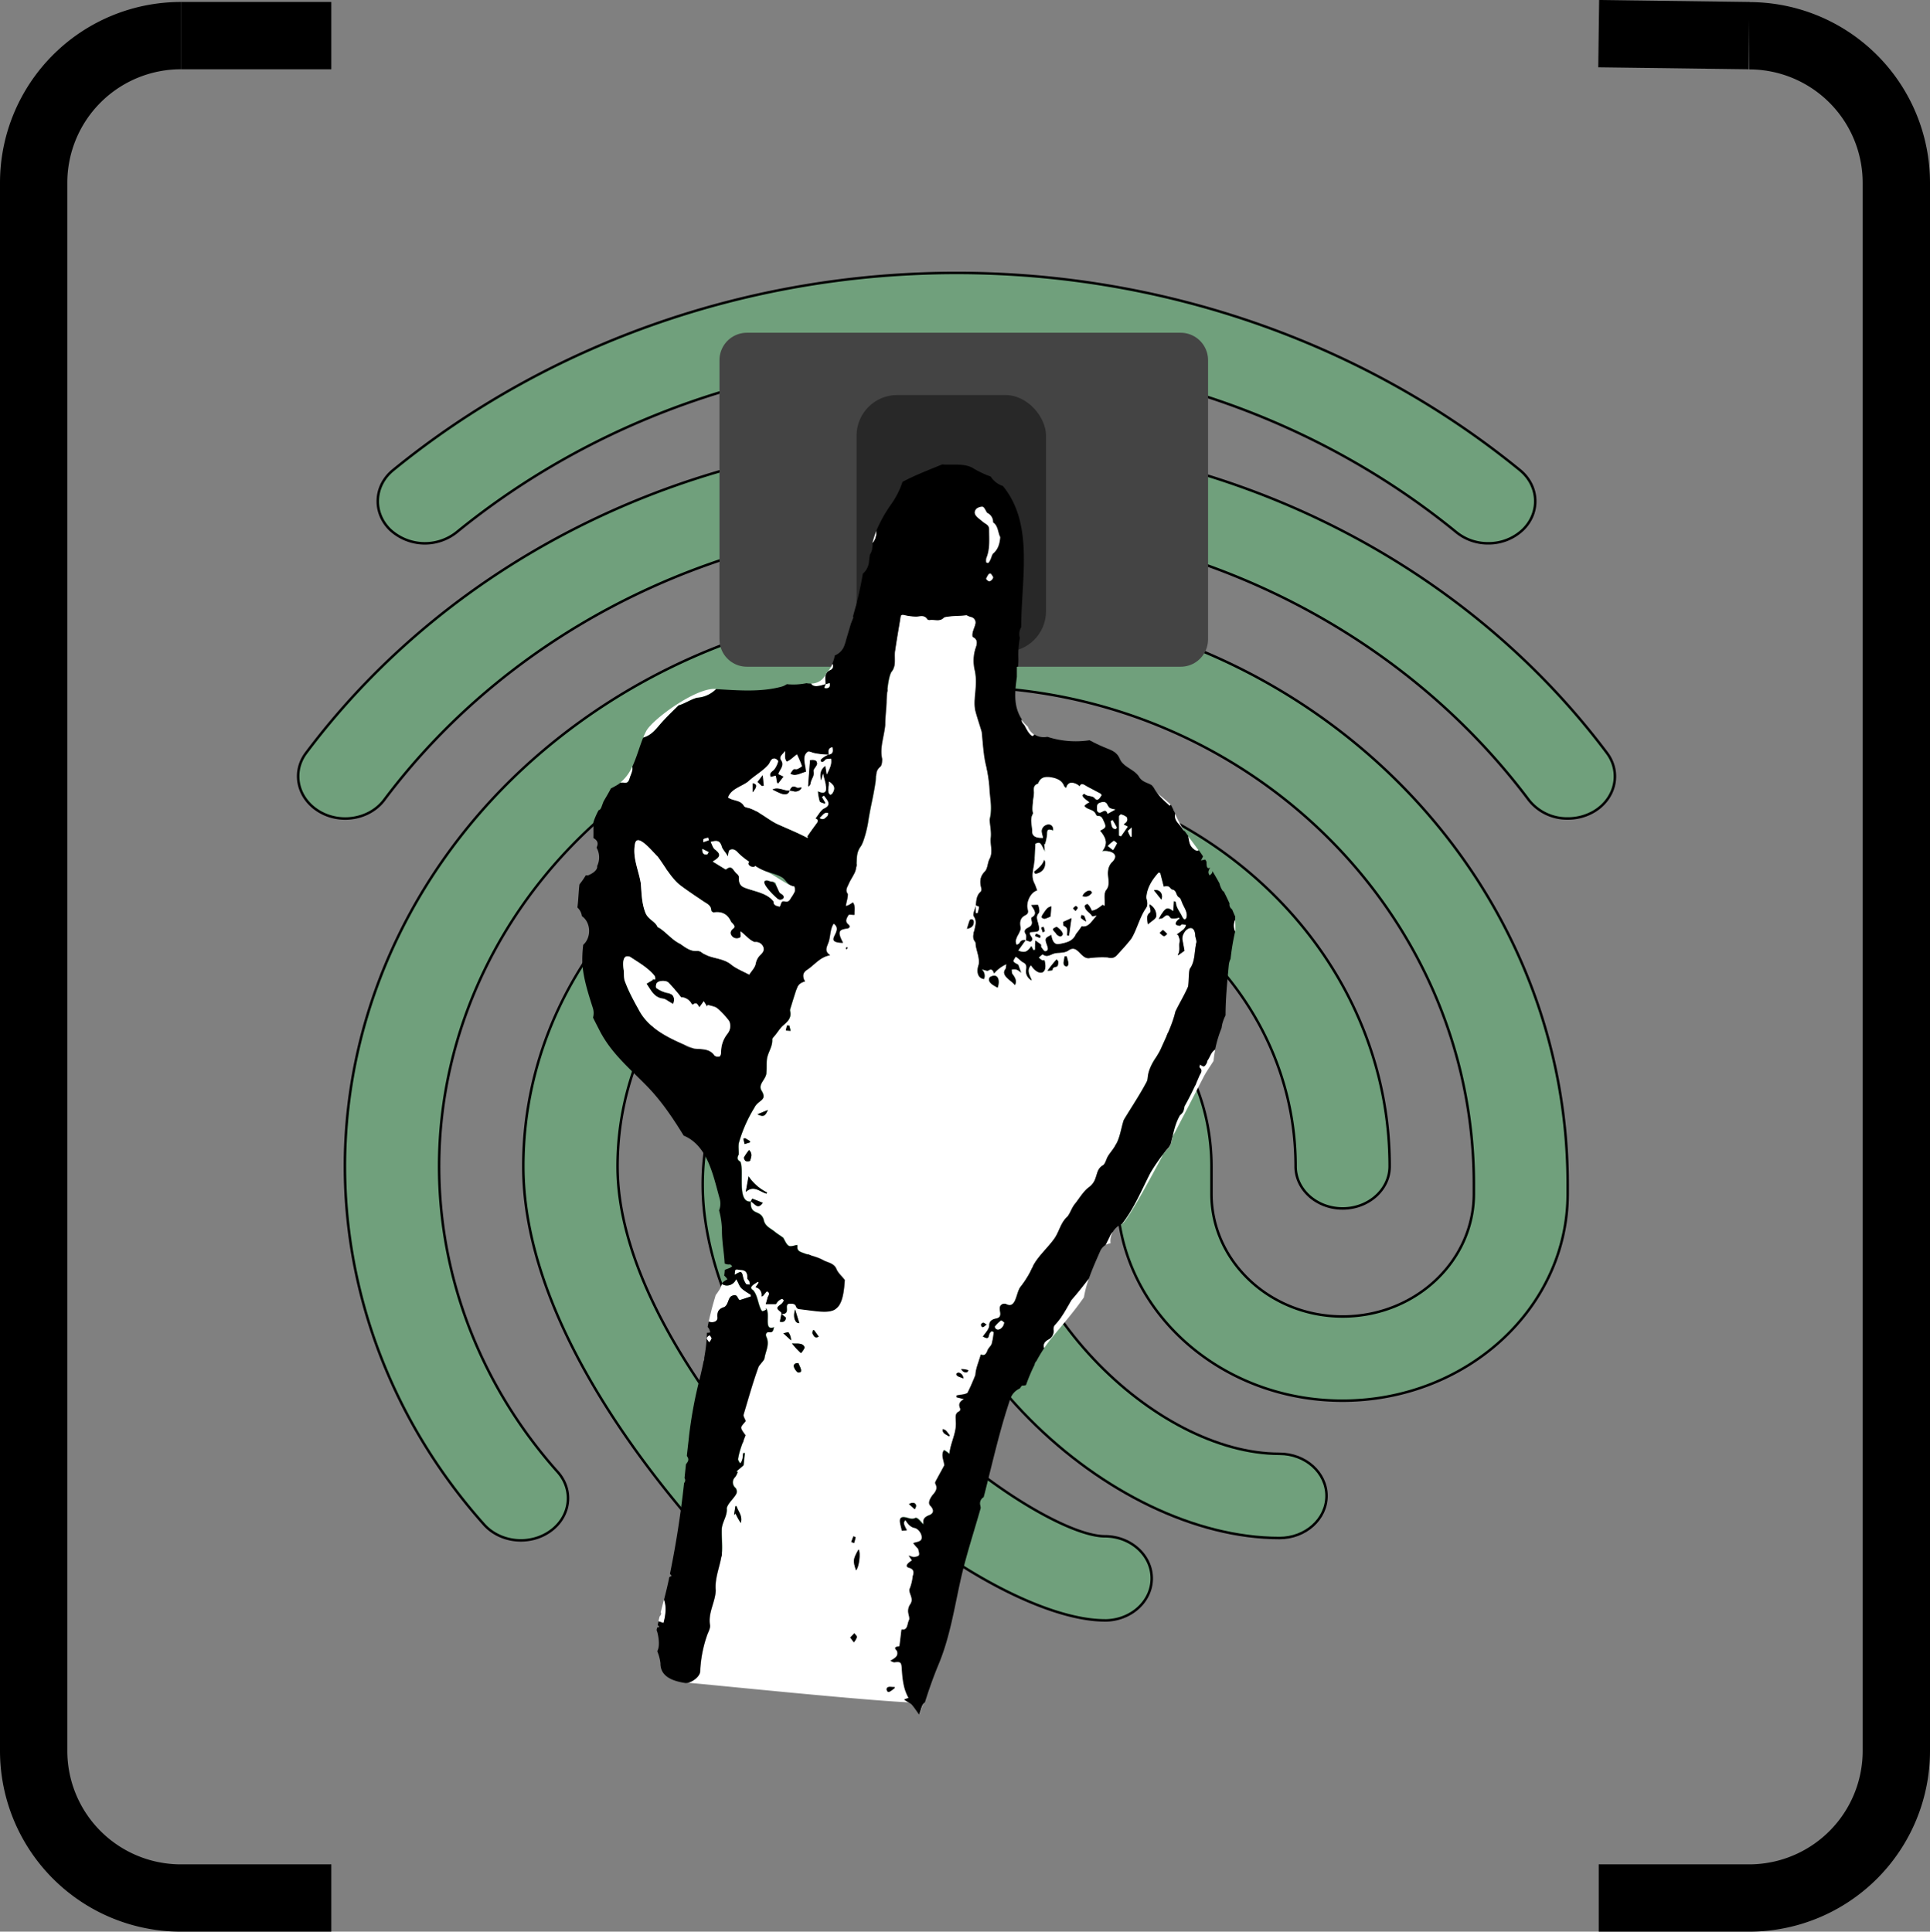 <svg id="Ebene_1" data-name="Ebene 1" xmlns="http://www.w3.org/2000/svg" viewBox="0 0 774.21 775"><rect x="0" y="0" width="774.21" height="775" fill="#808080" stroke="none"/><defs><style>.cls-1{fill:#70a07c;stroke-miterlimit:10;}.cls-1,.cls-4{stroke:#000;}.cls-2{fill:#444;stroke:#444;stroke-width:22px;}.cls-2,.cls-4{stroke-linejoin:round;}.cls-3{fill:#282828;}.cls-4{fill:none;stroke-width:27px;}.cls-5{fill:#fff;}</style></defs><g id="Fingerabdruck"><path class="cls-1" d="M813.35,412.48a20,20,0,0,1-12.7-4.41c-55.5-45.32-126.73-70.28-200.57-70.28s-145.06,25-200.57,70.3a20.48,20.48,0,0,1-26.66-1.1c-7-6.9-6.46-17.6,1.24-23.88,62.49-51,142.75-79.11,226-79.11s163.5,28.09,226,79.11c7.69,6.28,8.25,17,1.23,23.88a19.9,19.9,0,0,1-14,5.49Z" transform="translate(-216.39 -194.5)"/><path class="cls-1" d="M845.29,522.88a19.49,19.49,0,0,1-15.67-7.48c-52.36-69.83-138.17-111.52-229.54-111.52S422.9,445.57,370.54,515.4c-5.81,7.78-17.55,9.85-26.18,4.62s-11-15.7-5.16-23.45c59.38-79.18,156.91-126.46,260.88-126.46S801.58,417.39,861,496.59c5.81,7.75,3.52,18.25-5.15,23.45a20.5,20.5,0,0,1-10.52,2.84Z" transform="translate(-216.39 -194.5)"/><path class="cls-1" d="M540.5,844.62a20,20,0,0,1-13.4-5C523,835.9,426.32,747.53,426.32,662.45c0-88.3,77.94-160.13,173.76-160.13s173.76,71.83,173.76,160.13c0,9.33-8.45,16.9-18.86,16.9s-18.86-7.57-18.86-16.9c0-69.67-61-126.35-136-126.35s-136,56.68-136,126.35c0,71.34,88.95,152.57,89.86,153.38a15.67,15.67,0,0,1-.13,23.9A19.93,19.93,0,0,1,540.5,844.62Z" transform="translate(-216.39 -194.5)"/><path class="cls-1" d="M659.66,844.62c-45.37,0-150.54-77.31-160.73-163.4a101.87,101.87,0,0,1,28.9-83.28c18.86-18.88,44.34-29.35,71.72-29.49h.53c26.71,0,52,9.4,71.18,26.49,20.07,17.86,31.11,41.85,31.11,67.53v11c0,27.14,23.59,49.22,52.61,49.22s52.64-22.08,52.64-49.22v-3.85c0-105.2-85.08-192.71-193.71-199.2C557.28,467,503,484.52,461,519.62c-43.51,36.44-68.46,88.52-68.46,142.85,0,44.7,16.9,88.24,47.58,122.61,6.49,7.3,5.19,17.91-3,23.74s-20,4.64-26.54-2.65c-36-40.35-55.83-91.39-55.83-143.72,0-63.66,29.33-124.72,80.4-167.52,49.63-41.58,114-62.26,181.16-58.23,128.36,7.68,228.94,110,228.94,232.91v3.86c0,45.77-40.54,83-90.37,83s-90.33-37.23-90.33-83v-11c0-16.62-7.1-32.07-20-43.56a66.69,66.69,0,0,0-44.57-16.67h-.35a61.13,61.13,0,0,0-43.81,18.24,69.83,69.83,0,0,0-19.52,57.2c8.33,70.23,98.44,133.19,123.24,133.19,10.41,0,18.86,7.57,18.86,16.9s-8.43,16.87-18.84,16.87Z" transform="translate(-216.39 -194.5)"/><path class="cls-1" d="M729.65,811.57c-67.5,0-149.91-73.88-149.91-160.13,0-9.33,8.45-16.9,18.86-16.9s18.86,7.57,18.86,16.9c0,66.85,62.75,126.34,112.19,126.34,10.42,0,18.87,7.57,18.87,16.9S740.07,811.57,729.65,811.57Z" transform="translate(-216.39 -194.5)"/></g><g id="Sensor"><rect class="cls-2" x="299.61" y="144.5" width="174" height="112"/><rect class="cls-3" x="343.61" y="158.5" width="76" height="103" rx="16.27"/></g><g id="Rahmen"><path class="cls-4" d="M288.94,208.79a59.05,59.05,0,0,0-59.05,59V897a59.05,59.05,0,0,0,59.05,59h60.35" transform="translate(-216.39 -194.5)"/><path class="cls-4" d="M857.71,956h60.34a59.05,59.05,0,0,0,59.05-59V267.84a59.05,59.05,0,0,0-59.05-59" transform="translate(-216.39 -194.5)"/><line class="cls-4" x1="132.9" y1="14.29" x2="72.55" y2="14.29"/><line class="cls-4" x1="701.66" y1="14.29" x2="641.31" y2="13.5"/></g><g id="Hand"><path class="cls-5" d="M693,530l-.12,0c.44,1.84.39,3.5,1.93,4.89,1,.91,1.69,1.15,2.36.75C695.85,533.74,694.42,531.9,693,530Z" transform="translate(-216.39 -194.5)"/><path class="cls-5" d="M690,525.46c-.83-1.48-1.56-3-2.29-4.58-.67,2.77,1.56,4.1,2.78,5.9a3.79,3.79,0,0,0,1.08,1.21C691,527.17,690.51,526.33,690,525.46Z" transform="translate(-216.39 -194.5)"/><path class="cls-5" d="M711.89,563.43a5.45,5.45,0,0,0,0,4.83c0-.11.05-.22.07-.33C712,566.4,711.94,564.91,711.89,563.43Z" transform="translate(-216.39 -194.5)"/><path class="cls-5" d="M566.38,412.28a.78.78,0,0,0,0,.14c1.36-1.4,1.6-3.22,1.63-5.11A40.76,40.76,0,0,0,566.38,412.28Z" transform="translate(-216.39 -194.5)"/><path class="cls-5" d="M550.34,460.78a12.62,12.62,0,0,1-1.22,2.28,6.92,6.92,0,0,1-1.24,1.39,6.43,6.43,0,0,1-6.08,4.3c.7,1.35,2.55,1.33,5.82.22.09-2.1-.85-4.35,1.91-5.61A1.73,1.73,0,0,0,550.34,460.78Z" transform="translate(-216.39 -194.5)"/><path class="cls-5" d="M475.62,487.81a28.17,28.17,0,0,0-1.2,2.6l.56-.21c2.94-1,4.65-3.32,6.57-5.52,2.22-2.53,4.67-4.85,7.07-7.22,2.49-.69,5-2.46,7.45-3.08a11.79,11.79,0,0,0,7.6-3.47C495.67,470.14,478,483.22,475.62,487.81Z" transform="translate(-216.39 -194.5)"/><path class="cls-5" d="M465.19,508.51a5.49,5.49,0,0,1,1.28-.05c1.82.38,2.17-.68,2.57-1.94.32-1,.8-1.93,1-2.93a4.35,4.35,0,0,0,0-1.61A17.31,17.31,0,0,1,465.19,508.51Z" transform="translate(-216.39 -194.5)"/><path class="cls-5" d="M513.93,711.49c-1.12-1-1.3-2.43-2.26-3.73-1,2.35-3.85,3.25-5.66,1.86-.11.29-.22.59-.34.88a7.91,7.91,0,0,1-1.2,2.21c-.3.47-.64.94-1,1.41-.13.45-.25.91-.39,1.36-.93,3.06-1.71,6.15-2.4,9.27,1.32.51,3.47.27,3.52-1.5-.24-2.17.27-3.58,2.6-4.3.79-.24,1.44-1.55,1.77-2.51s.63-1.86,1.95-2.21c1.77-.48,1.61,1.25,2.58,1.9l4.45-1.45c0-.22,0-.45,0-.67C516.34,713.18,515.05,712.43,513.93,711.49Z" transform="translate(-216.39 -194.5)"/><path class="cls-5" d="M481.62,841.94A2.13,2.13,0,0,1,481,843c-.17.67-.33,1.33-.49,2l2,.67c.82-3,1.32-6.42.21-9.39l-1.32,5.15A.72.72,0,0,1,481.62,841.94Z" transform="translate(-216.39 -194.5)"/><path class="cls-5" d="M661.54,690.68c-.54,1.11-1.13,2.22-1.64,3.34a5.53,5.53,0,0,1,2-.71,7,7,0,0,1,.92-4.56A5.5,5.5,0,0,0,661.54,690.68Z" transform="translate(-216.39 -194.5)"/><path class="cls-5" d="M699.45,626.15c1.08-2,2.53-4,3.76-6a31.1,31.1,0,0,1,.7-4.51c-1.67.89-2,2.87-3,4.24-.26.33-.22.87-.44,1.24-.87,1.51-1.14,1.59-2.64.51-.06.34-.35,1.07-.18,1.22,1.5,1.22.31,2.33-.12,3.37a111.84,111.84,0,0,1-5.92,12.15c-.42,2.17-.43,2.33-1.85,3.63-2,3.49-2.66,7.33-3.58,11.27a5.54,5.54,0,0,1-1.11,1.89,66.47,66.47,0,0,0-7.26,10.08c-3.53,6.87-6.57,14.37-11.4,20.45C670,684,697.1,630.61,699.45,626.15Z" transform="translate(-216.39 -194.5)"/><path class="cls-5" d="M651.2,715a45.09,45.09,0,0,1,2-7.57c-2.24,2.95-4.55,5.91-7,8.64-2.1,3.59-3.93,7.25-6.82,10.21a2.84,2.84,0,0,0-.37,2,3.71,3.71,0,0,1-2.14,3.69c-1.47.86-2.18,1.87-1.66,3.47a60.28,60.28,0,0,1,3.76-5C643.18,725.38,647.46,720.41,651.2,715Z" transform="translate(-216.39 -194.5)"/><path class="cls-5" d="M695.9,570c-.18-6-5.55-2.47-5.15,1.5.28,1.49.56,3,.82,4.4l-2.45,1.77-.27-.12c1.21-1.6.31-3.55.81-5.3.22-.75-.36-1.72-.57-2.59l-.6-.28c1.41-1.15,3.26-1.9,3.72-3.8a6.58,6.58,0,0,0-1.61-.29c-.32,0-.63.59-.92.58a2.66,2.66,0,0,1-1.58-.53c-.25-.75.76-1.91,1.55-2.26l-.26-.48c-.91.33-2.85.61-3.46.08-1.11-1.77-2-.92-3,0-.34.29-.94.29-1.68.49,2.87-5.09,3.37-4.8,5.84-3.15.09-1.47.17-2.67.25-4,.29.15.75.28.76.42.09,2.2,1.59,3.79,2.46,5.65.37.72.9,1.83,1.7.81.9-2.37-1-4.49-1.78-6.65-.28-.61-.52-1.47-1-1.72-1.41-.67-.91-2.84-2.73-3.18-.6-.11-1-1.08-1.64-1.28a4.86,4.86,0,0,0-1.86.06c-.5-2-1-3.73-1.39-5.47l-.69-.16c-2.62,2.93-4.71,6.15-4.93,10.14.35,1.51.85,2.85-.32,4.45-2.41,3.62-3.43,8.24-5.66,11.94-1.8,2.33-3.82,4.49-5.81,6.66a3.18,3.18,0,0,1-3.6.89,40.72,40.72,0,0,0-7.14.23c-3.7.87-4.77-5.56-8.46-3.18-2,1.46-4.3.75-6.36,1.51-1.3.49-2.7,1.5-4.19.17a13.13,13.13,0,0,0-1.62,1.36c.73.54,1.32,1.43,2.31,1,1.64,5.94-2.46,6.59-5.39,2.06-2,2.07-.45,4,.29,6.07a4.15,4.15,0,0,1-2.29-4.07c.26-1.28.34-2.52-1.22-3.19-1-.63-1.85-1.65-2.9-2.28-1.29,2-1.51,1.92,1,3.26l1.18,3.23c-1.4-1.27-2.14-1.61-3.83-1.3.09.61,0,1.38.32,1.8,1.13,1.42,1.86,2.82,1,4.44-1.37-1.86-5.81-3.8-3.83-6.4.28-.34.22-1,.42-2a13.59,13.59,0,0,0-4.94,3.72c-.55-1.51-1.14-2-2.36-1.15-.41.28-1.35-.23-2.61-.5a3.51,3.51,0,0,1,.93,3.89c-2.89-.38-3-3.5-2.16-5.73.49-3-1.11-6.19-1.34-9.11-2.54-3.41,1.9-6.77-.61-10.33-.57-.85.5-2.81.82-4.27l0,0c.19-2,.15-4.15,2-5.68a1.72,1.72,0,0,0,.2-1.4c-.68-2.51-.61-4.61,1.46-6.72,1.13-1.15,1-3.43,1.86-5,1.52-2.81.15-5.66.48-8.47.29-2.43-.32-5-.46-7.35,2-11.49-2.56-22.78-3-34.28-.6-4.65-3.65-9.07-2.91-13.9,1.89-6.87-1.75-13.58.32-20.4.52-1.49,1.31-3.6-1.11-4.69-.52-1.55.81-3.68,1.11-5.29a2.28,2.28,0,0,0-1.83-2.72,6.85,6.85,0,0,1-1.7-.7c-3.12.38-6.26.17-9.06.85-1.64,1.95-3.81.78-5.72,1.08a1.22,1.22,0,0,1-1-.31c-1.14-1.82-2.74-1.16-4.37-1.08a20.77,20.77,0,0,1-5-.64c-1-.21-1.34.09-1.49,1.06-.67,4.34-1.49,8.65-2.09,13-.57,2.77.56,6.14-1.26,8.54-1.66,1.83-2.13,10.69-2.18,12.46-.11,3-.57,6.08-.53,9.1-.41,4.57-2.3,9.17-1.22,13.69,0,1.06-.11,2.54-.78,3.08-2.15,1.75-1.56,4.12-1.92,6.29-.76,5.3-2.14,10.52-2.92,15.8-.15,1.23-1.6,7.91-3,9.91-2.64,3.48-.76,7.34-2.56,10.82-.74,1.46-1.67,2.83-2.32,4.33-.51,1.2-1.43,2.45-.3,3.88.12,1.43-.61,3.32-.77,4.83l.55.32c.74-.58,1.48-1.16,2.21-1.75,1.22,1.29.58,3.62.71,5-1,0-2.21-.28-2.4.05-.63,1.12-1.64,2.48-.16,3.73,1,.88.6,1.48-.35,1.68-3.33.38-4.1,1.25-1.7,5.76-8.64-.27.7-4.6-3.73-7.73-1.43,2.06-1.23,4.87-2,7.26-.67,2-2,3.76.57,5.44-4,.63-6.19,3.82-9.18,5.79-1.86,1.22-2,2.49-1,4.78a4.16,4.16,0,0,0-3,2.13c-1,2.87-1.88,5.81-2.79,8.72a1.9,1.9,0,0,0-.11.93c.74,2.88-1.09,4.4-3,6-1.31,1.25-2.24,2.95-3.49,4.31-.26.33-.68.72-.66,1.06.21,2.94-1.78,5.27-2.14,8-.23,1.75,0,3.54-.21,5.29.09,2.71-3.48,4.61-2,7.24,2.59,4.15-1.3,3.71-2.8,6.89a55.58,55.58,0,0,0-6.2,14c-.39,1.51,0,3.34-.11,4.84-.66,1.17-.75,2.07.62,2.84,1.73,3.17-1.56,16.6,4.22,16-.31,5.83,3.89,3,5.18,7.3.49,2.67,2.75,3.41,4.42,4.8,1.08.9,2.32,1.58,3.42,2.46.64,1,1.29,2.86,2.41,3.29.86.26,2-.22,3.16-.42a1.24,1.24,0,0,1,.11.64c-.24,2,1.59,2.23,3,2.81,2.47.86,5.13,1.39,7.37,2.66,1.82,1,4.3,1.13,5.33,3.62.6,1.47,2,2.62,3.31,4.33-.92,15.48-5.45,13.09-18.48,11.62a1.55,1.55,0,0,1-1-.9c-.38-1.18-1.18-1.27-2.22-1.26-3.41-.17.58,4.23-3.61,4.16-.1-.28-.12-.63-.3-.78-3.31-2.26.26-2.29,1.16-4.66,0-.1-.55-.72-.69-.66a4.2,4.2,0,0,0-2.42,2.13h-4.11c.21-.76.49-1.63.7-2.51s1.43-1.92-.29-2.63l-1.63,1.93-.49.1a3.14,3.14,0,0,0-2.39-3.68c.47-.69.87-1.26,1.27-1.83l-.39-.36c-1,.8-4.1,2.11-1.88,3.41,1.77,2,1.91,5.16,3.06,7.57.13.36.53.91.73.88a5.18,5.18,0,0,0,1.46-.67l-.23-.61c2.22,1.84-1.12,9.46,3.37,7.66-.41,1.25-.3,2.24-1.87,2-1.31-.17-1.64,1-1.18,1.94,1.37,3-.31,5.66-.75,8.41-.2,1.29-1.86,2.29-2.42,3.6-2.26,6.28-4.06,12.77-6,19.17-.17.66.49,1.54.85,2.55-2,2.64-2.69,2.19-.07,5.71-1.29,3.41-2.49,6.26-3,9.69a5.31,5.31,0,0,0,.89,1.6c1-1.19,1-2.67,1.17-4.15l.68,0-.51,4.88-2.85,2.46.5.24a7.24,7.24,0,0,1-1,2,2.92,2.92,0,0,0,.13,4.43,2.36,2.36,0,0,1,.37,2.18c-1,2-3.34,3.75-3.91,5.89.34,3.12-1.95,5.59-2,8.54s.23,5.95.09,8.92c-.42,5.29-3,10.14-2.51,15.56-.17,4.69-3.08,8.86-2.32,13.76.31,1.38-.8,3.08-1.28,4.63a50.3,50.3,0,0,0-2.64,14.08c0,2.28-4,5.09-6.23,4.6-4.48-.75,95.8,9.86,96.44,7.81-1.43.83-1.48,3.35-2.35,4.84-1.1-1.51-1.94-2.8-2.94-4-.84-.8-2.13-1.22-3.05-2l1.79-.62c-2.1-3.63-2.49-7.8-2.73-11.93-.17-2.43-.5-2.71-2.89-2.39-.46.07-1-.31-1.72-.58,1.84-1.07,3.41-2,2.67-4-1.72-1.75,0-1.52,1-1.83.27-2.14.53-4.31.82-6.71,2.56.51,2.27-2.24,3-3.74.46-.92-.35-2.41-.33-3.64a4.8,4.8,0,0,1,.74-2.63c1.71-2.3-.39-4.14-.24-6.08a18.09,18.09,0,0,0,1.34-5.32c.63-1.74.43-2.92-1.61-3.42-2-.71.37-2.29,1.3-2.92l-1.35-1.95a6.82,6.82,0,0,0,2.08.65c.76-.08,1.94-.33,2.1-.8.26-.73-.18-1.71-.34-2.58-.69-.64-1.34-1.49-2-2.21,1-.41,2.48-.45,3.21-1.34.9-1.69-.75-4.49-2.63-4.8s-2.8-1.67-3.69-3.17c-1.5,1.59-.19,2.67.55,4.14l-2,.13c-.33-2.22-2.24-6.08,1.49-5.29,1.31.25,2.58,1,4,.17,1.16,0,2.16,1.87,3.25,2.62-.44-2.19.47-3,2.3-3.72s1.9-2.32.35-3.82c-1.1-1.23.1-3.05.85-4.12,1.24-1.4,2.3-2.7,1.21-4.67a1.15,1.15,0,0,1,.08-.92c1.21-2.27,2.45-4.51,3.52-6.48-.28-2.26-1.39-4.1-.18-6.08a9.5,9.5,0,0,1,2.21,1.57c.42-4.66,3-8.58,2.57-13.33,0-1.46-.46-3,1.45-3.83.24-.1.43-.88.29-1.18-.68-1.49-.37-2.64,1.58-3.69l-3-.75-.09-.66c1.35-.37,3.42-.33,4.48-1.11,1.15-2.34,2.2-4.74,3.15-7.16.19-2.84,1.43-5.44,2.17-8.24,1.39.72,2.14-.1,2.71-1.68.34-1,1.37-1.66,1.67-2.6A28.34,28.34,0,0,0,615,729c0-.08-.78-.46-.91-.35-1.81,1.38-.15,3.85-3.42,2.11.9-1.39,2.34-2.69,2.55-4.29-.13-1.95,1.28-2.64,2.61-2.9,1.78-.33,2-1.28,1.76-2.7-.52-1.69.16-3.76,2.31-3.19,4.14,2.32,4-4.7,5.88-6.89A40.31,40.31,0,0,0,631,702c2.29-4,5.85-7,8.44-10.75,1.89-2.81,2.45-6.29,5.1-8.61,1.22-1.52,1.75-3.62,3.06-5.16,1.73-2.15,3.22-4.79,5.36-6.49A7.19,7.19,0,0,0,655.9,667c.67-1.75.79-3.81,2.87-5,1.06-.61,1.35-2.48,2.1-3.71s1.69-2.27,2.44-3.46c2.35-3.26,2.69-7.36,3.89-11.05,3.08-5.14,6.45-10.11,9.24-15.42.81-3.42,1.32-6.86,3.69-9.68a18.12,18.12,0,0,0,2-3.62c2.12-4.85,4.56-9.59,5.77-14.8,1.57-3.27,3.64-6.63,5.07-10,.43-2.32.13-4.8.67-7.08,2.28-3.08,1.77-6.9,2.65-10.34C696.56,572,696.08,570.94,695.9,570ZM515.29,651.16l1.89,1.13.08.54-2.18.69c-.17-.73-.35-1.46-.52-2.19Zm-.45,7.68a20.61,20.61,0,0,1,2-2.92c1.5,1.41.86,2.91.41,4.29-.07.23-1.26.36-1.72.12S514.68,659.18,514.84,658.84Zm4,18.64a8.42,8.42,0,0,0-1.29-1c.25-.45.5-.89.62-1.09l4.23,1.67C521,678.84,520.15,678.9,518.81,677.48Zm5.07-4.06c-2.63-.68-5.12-3.6-8.34-.69.35-2,.69-3.91,1.11-6.28a19.34,19.34,0,0,0,7.41,6.48Zm-3.67-31.84,4.2-1.74C523.28,642.43,522.61,642.71,520.21,641.58Zm11.41-33.66c.15-.66.29-1.31.44-2h1l.52,2.11ZM513.54,805.54a27.79,27.79,0,0,1-2.1-3.78l-.59.57c.17-1.18.35-2.36.53-3.53l.47,0C512.43,800.87,514.38,802.58,513.54,805.54Zm21.8-85.68c.66,2.14,1.17,3.8,1.68,5.48C535.34,725.54,534.31,722.87,535.34,719.86Zm-6.12,4.92c.22-1.09.42-2.1.63-3.12l1.81,1.49C531.54,724.43,530.91,725.15,529.22,724.78Zm1.36,4.63c.93-.15,2-.54,2.13-.31a5.56,5.56,0,0,1,1,3.17Zm7.12,15.38c-.29.29-1.15.51-1.33.33a5.09,5.09,0,0,1-1.55-2.25c-.23-1.25.82-1.47,1.82-1.5C537,742.44,538,743.77,537.7,744.79Zm0-7.4a31.67,31.67,0,0,1-3.61-3.89c1.94.14,4.59-.41,5.09,1.69A7.67,7.67,0,0,1,537.68,737.39Zm4.63-7.83c-.18-.34.09-.91.16-1.37l.51,0,1.82,2.55C543.22,731.67,542.77,730.44,542.31,729.56Zm16.4,81.31c.31.14.9.33.89.42a23.39,23.39,0,0,1-.6,2.29l-1.15-.41Zm.19,42.56c-.41-.56-.83-1.11-1.45-1.94l1.66-1.72c.36.54,1.08,1.13,1,1.59A6.59,6.59,0,0,1,558.9,853.43Zm.86-28.91c-1.27-3.84-1.2-4.46,1-8.36C561.76,817.44,560.93,823.53,559.76,824.52Zm15.5,46.83v.43c-.58.44-1.14.9-1.75,1.29-.93.67-1.34,0-1.47-.86C572.27,870.73,574.22,871.53,575.26,871.35Zm8.1-71.31-2.32-2.1c1.56-.81,2.48-.62,2.88.56C584.06,798.9,583.57,799.52,583.36,800Zm13.71-29.27c-1.19-.78-2.75-1.14-2.54-2.88.41.14.93.17,1.21.45a26.14,26.14,0,0,1,1.65,2.09Zm3.6-25.52c1-.16,2.17,1,2.17,2.31C602,747.17,598.54,746.21,600.67,745.25Zm1.27-1.47c-.08-.12,2.71.92,2.59,1.15C603.3,745.43,602.54,744.73,601.94,743.78Zm2.33-176.62c.37-1.18.7-2.37,1.14-3.51a.89.89,0,0,1,1.57.51C607.11,565.8,606.24,566.79,604.27,567.16ZM610.6,727c-.18,0-.72-.64-.71-1a1.29,1.29,0,0,1,.87-.84c.29-.07.68.34,1.4.74C611.39,726.48,611,726.91,610.6,727Zm6-136.22c-1.58-.92-4.31-2.09-3.16-4.21C616.88,584.51,617.64,588.13,616.57,590.77Zm23.86-8.56c-.8.37-1.85.22-1.86,1.56a18.33,18.33,0,0,1-2,.19c1.08-1.42,1.87-2.47,2.68-3.5.3-.39.68-.73,1-1.09.22.34.64.69.63,1C640.88,581,640.8,582,640.43,582.21Zm3.83.07c-2.18-.38-.87-2.65-.87-4.11l.92,0C644.48,579.42,645.7,581.53,644.26,582.28Zm38-26.85-3-3.76C681.73,551.16,683.13,553.32,682.29,555.43Zm-5.41,9.94c-.28-2.08-.78-3.6.9-4.8.48-.69-.3-2.29-.24-3.22a5,5,0,0,1,2.66,4.76C680.15,563.14,678.26,564.09,676.88,565.37Zm4.72,3.46a11.93,11.93,0,0,1,1.31-1.23,18,18,0,0,1,1.68,1.59C683.23,570.73,683.05,570,681.6,568.83Z" transform="translate(-216.39 -194.5)"/><path class="cls-5" d="M555.81,574.58" transform="translate(-216.39 -194.5)"/><path class="cls-5" d="M653.34,491.48a76.13,76.13,0,0,0,7.35,3.39c2.15.81,3.77,1.73,4.76,4,1.37,3.53,6.12,4.18,7.95,7.63,1.21,1.71,3.1,2,4.67,2.87a5.08,5.08,0,0,1,1.25,1.55c1.54,2.73,3.89,4.81,6.18,6.89l.46-.48C685.39,516.26,654.55,491.28,653.34,491.48Z" transform="translate(-216.39 -194.5)"/><path class="cls-5" d="M628.68,486a13.28,13.28,0,0,1-2.37-2.57l-.17-.28c-.39,1.18.9,1.89,1.25,2.74.68,1.24,1.76,3.31,3,4a1.18,1.18,0,0,0,.77-.7A6.52,6.52,0,0,1,628.68,486Z" transform="translate(-216.39 -194.5)"/><path d="M711.89,563.43c0-.36,0-.72,0-1.08s-.17-.45-.26-.67q-.5-1.18-1-2.37a2.24,2.24,0,0,1-1-2.32q-1.12-2.47-2.36-4.9c-.13,0-.23,0-.26,0a8.52,8.52,0,0,1-1.43-3.19q-1.37-2.49-2.83-4.92c.05.6-.28,1.17-1.13,1.71-.86-1.15-.34-2.12.24-3.08-1.57.85-1.42-1.11-1.5-2.47-.17-.25-.33-.51-.5-.77l-1.74.35a11.71,11.71,0,0,0,.87-1.65c-.46-.68-.91-1.35-1.38-2-.09-.14-.2-.28-.3-.41-.67.4-1.36.16-2.36-.75-1.54-1.39-1.49-3-1.93-4.89l.12,0c-.49-.67-1-1.35-1.45-2a3.79,3.79,0,0,1-1.08-1.21c-1.22-1.8-3.45-3.13-2.78-5.9l-.51-1.06c-.12-.15-.24-.28-.29-.36a.36.36,0,0,1,.07-.1c-.34-.69-.68-1.38-1-2.05l-.46.48c-2.29-2.08-4.64-4.16-6.18-6.89a5.08,5.08,0,0,0-1.25-1.55c-1.57-.91-3.46-1.16-4.67-2.87-1.83-3.45-6.58-4.1-7.95-7.63-1-2.25-2.61-3.17-4.76-4a76.13,76.13,0,0,1-7.35-3.39,36.88,36.88,0,0,1-16.94-1.37,7.59,7.59,0,0,1-1.38.14,6.9,6.9,0,0,1-3.84-1.1,1.18,1.18,0,0,1-.77.7c-1.26-.64-2.34-2.71-3-4-.35-.85-1.64-1.56-1.25-2.74-3.54-5.38-2.75-11.24-2-17.06,0-1.31,0-2.63,0-4l.47-.14c.1-1.11.16-2.21.15-3.29a36.84,36.84,0,0,1,.59-8.23,5.13,5.13,0,0,1,.53-4.24c.05-19.72,5.16-41.42-7.34-56.67a9.24,9.24,0,0,1-4.91-3.8,38.44,38.44,0,0,1-7.34-3.52c-3.51-1.87-8.09-1-12.12-1.34-5.36,2.23-10.78,4.27-15.9,7a34.33,34.33,0,0,1-4.67,9.15A54.53,54.53,0,0,0,568,407.31c0,1.89-.27,3.71-1.63,5.11a7.35,7.35,0,0,1,.07.82l-.25,1.9a6.07,6.07,0,0,1-.84,1.87c-.14.91-.27,1.83-.36,2.78a7.19,7.19,0,0,1-2.49,4.9c-.61,3.74-1.4,7.46-2.34,11.16a13.27,13.27,0,0,1-.59,2.27c-.34,1.3-.7,2.59-1.06,3.88l.26.06-1.06,2.73c-.64,2.17-1.28,4.33-1.93,6.51a10.55,10.55,0,0,1-.51,1.69,6.73,6.73,0,0,1-4,4.48,15.45,15.45,0,0,1-1,3.31,1.73,1.73,0,0,1-.81,2.58c-2.76,1.26-1.82,3.51-1.91,5.61-3.28,1.12-5.12,1.13-5.82-.22-.11,0-.19,0-.3,0a8.16,8.16,0,0,1-1.52-.15A26.38,26.38,0,0,1,532,469a6.89,6.89,0,0,1-2.1,1c-8.35,2.25-17.39,1.48-25.92,1a2.11,2.11,0,0,1-.35,0,11.79,11.79,0,0,1-7.6,3.47c-2.47.62-5,2.39-7.45,3.08-2.4,2.37-4.85,4.69-7.07,7.22-1.92,2.2-3.63,4.54-6.57,5.52l-.56.21c-1.51,3.7-2.61,7.9-4.34,11.57a4.35,4.35,0,0,1,0,1.61c-.22,1-.7,1.94-1,2.93-.4,1.26-.75,2.32-2.57,1.94a5.49,5.49,0,0,0-1.28.05,12.45,12.45,0,0,1-1.38.95c-.83.48-1.62.9-2.37,1.28-.71,1.46-1.8,3.25-2.92,5.18-.24.6-.47,1.21-.69,1.82-.29.83-.57,1.57-1.31,1.74a28.82,28.82,0,0,0-2.08,4.8c0,2.13.06,4.26,0,6.35,2.06,1.21,1.9,2.5,1.26,3.85a8,8,0,0,1,.23,7.41c.28,1.6-1.9,3-3.45,3.65a1.68,1.68,0,0,1-1.06,0,33.72,33.72,0,0,1-2.58,3.71c-.09.69-.16,1.37-.21,2.07-.19,2.41-.31,4.82-.61,7.21a5.53,5.53,0,0,1,1.8,3.45c3.68,2.55,3.85,8.59.53,11.49A48.35,48.35,0,0,0,450,581c.38,6,2.36,12.1,4.16,17.76a6.67,6.67,0,0,1,.12,4c.82,1.7,1.71,3.39,2.59,5.12,4.66,9.12,11.81,15,18.84,22.18,5.89,6,10.55,12.94,14.93,20.06,9.66,4,11.83,16.06,14.47,25.41a7.38,7.38,0,0,1-.26,4.59A33.55,33.55,0,0,1,506,689c.09,4.36.89,8.47,1.07,12.41a3.4,3.4,0,0,0,2.1.4c.25-.06.63.43.94.67-.67.86-2,1-3,1.55a21,21,0,0,1-.22,2.24,7.47,7.47,0,0,1,1.3,1.51,8.63,8.63,0,0,0-2,1.34c-.05.16-.12.32-.18.49,1.81,1.38,4.66.49,5.66-1.86,1,1.3,1.14,2.69,2.26,3.73s2.41,1.69,3.63,2.52c0,.22,0,.45,0,.67l-4.45,1.45c-1-.65-.81-2.38-2.58-1.9-1.32.35-1.58,1.13-1.95,2.21s-1,2.27-1.77,2.51c-2.33.72-2.84,2.13-2.6,4.3-.05,1.77-2.2,2-3.52,1.5-.16.71-.3,1.42-.44,2.13a3.7,3.7,0,0,1,1,2.22,6.66,6.66,0,0,1-1.3.13,61.63,61.63,0,0,1-1.08,10.09,2,2,0,0,1-.24,1.31c-.65,3.33-1.47,6.67-2.3,10a173.49,173.49,0,0,0-3.55,20.1c0,.38-.1.82-.12,1.24h0q-.39,3.3-.75,6.63a6.89,6.89,0,0,1,.39.7c.54,1-.08,1.85-.74,2.66-.19,1.85-.39,3.71-.58,5.57a1.57,1.57,0,0,1-.21,2l0,.26c-1.3,12.12-3.19,24.2-5.63,36.14l.67.83-.94.52c-.09.42-.16.84-.25,1.26-.55,2.59-1.19,5.16-1.85,7.74,1.11,3,.61,6.42-.21,9.39l-2-.67c-.11.49-.23,1-.34,1.46a7.63,7.63,0,0,1,.66.82l-.9.24c-.08.35-.15.71-.22,1.07.26.11,1.79,5.83.28,8.39a18.15,18.15,0,0,1,1.29,4.83c-.08,5.49,5.16,7.16,9.65,7.9,2.23.49,6.19-2.32,6.23-4.6a50.3,50.3,0,0,1,2.64-14.08c.48-1.55,1.59-3.25,1.28-4.63-.77-4.89,2.15-9.07,2.32-13.76-.53-5.42,2.1-10.26,2.51-15.56.14-3-.18-6-.09-8.92s2.37-5.42,2-8.54c.57-2.14,2.93-3.87,3.91-5.89a2.36,2.36,0,0,0-.37-2.18,2.92,2.92,0,0,1-.13-4.43,7.24,7.24,0,0,0,1-2l-.5-.24,2.85-2.46.51-4.88-.68,0c-.13,1.48-.16,3-1.17,4.15a5.31,5.31,0,0,1-.89-1.6c.51-3.43,1.71-6.28,3-9.69-2.62-3.52-2-3.07.07-5.71-.36-1-1-1.89-.85-2.55,1.91-6.4,3.71-12.89,6-19.17.56-1.31,2.22-2.31,2.42-3.6.44-2.75,2.12-5.45.75-8.41-.46-1-.13-2.11,1.18-1.94,1.57.2,1.46-.79,1.87-2-4.48,1.81-1.15-5.82-3.37-7.66l.23.61a5.18,5.18,0,0,1-1.46.67c-.2,0-.6-.52-.73-.88-1.15-2.41-1.29-5.59-3.06-7.57-2.23-1.31.88-2.6,1.88-3.41l.39.36c-.4.57-.8,1.14-1.27,1.83a3.14,3.14,0,0,1,2.39,3.68l.49-.1,1.63-1.93c1.72.71.49,1.74.29,2.63s-.49,1.75-.7,2.51h4.11a4.2,4.2,0,0,1,2.42-2.13c.14-.06.74.56.69.66a3.77,3.77,0,0,1-1,1.43c-2.06,1.48-2.09,1.69-.16,3.23.19.15.2.52.29.78,4.21.08.2-4.33,3.62-4.16,1,0,1.84.08,2.22,1.26a1.55,1.55,0,0,0,1,.9c13,1.48,17.56,3.84,18.48-11.62-1.35-1.71-2.71-2.86-3.31-4.33-1-2.49-3.51-2.6-5.33-3.62-2.24-1.27-4.9-1.8-7.37-2.66-1.4-.58-3.23-.85-3-2.81a1.24,1.24,0,0,0-.11-.64c-1.21.2-2.3.68-3.16.42-1.12-.43-1.76-2.3-2.41-3.29-1.1-.88-2.34-1.56-3.42-2.46-1.67-1.39-3.93-2.13-4.42-4.8-1.29-4.28-5.47-1.44-5.18-7.3-5.8.54-2.48-12.87-4.22-16-1.37-.77-1.28-1.67-.62-2.84.11-1.5-.28-3.33.11-4.84a55.58,55.58,0,0,1,6.2-14c1.5-3.19,5.39-2.73,2.8-6.89-1.51-2.63,2.06-4.53,2-7.24.18-1.75,0-3.54.21-5.29.36-2.75,2.35-5.08,2.14-8,0-.34.4-.73.66-1.06,1.25-1.36,2.18-3.06,3.49-4.31,1.88-1.6,3.71-3.12,3-6a1.9,1.9,0,0,1,.11-.93c.91-2.91,1.77-5.85,2.79-8.72a4.19,4.19,0,0,1,3-2.13c-1-2.29-.87-3.56,1-4.78,3-2,5.18-5.16,9.18-5.79-2.58-1.69-1.24-3.39-.57-5.44.73-2.39.53-5.19,2-7.26,4.43,3.13-4.91,7.46,3.73,7.73-2.4-4.51-1.63-5.38,1.7-5.76.95-.2,1.38-.8.35-1.68-1.48-1.25-.47-2.61.16-3.73.19-.33,1.44-.05,2.4-.05-.13-1.35.51-3.68-.71-5a8.48,8.48,0,0,1-2.76,1.43c.16-1.51.89-3.4.77-4.83-1.13-1.43-.21-2.68.3-3.88.65-1.5,1.58-2.87,2.32-4.33,1.8-3.48-.08-7.34,2.56-10.82,1.45-2,2.9-8.68,3-9.91.78-5.28,2.16-10.5,2.92-15.8.36-2.17-.23-4.54,1.92-6.29.67-.54.73-2,.78-3.08-1.08-4.52.81-9.12,1.22-13.69,0-3,.42-6.07.53-9.1,0-1.77.52-10.63,2.18-12.46,1.82-2.4.69-5.77,1.26-8.54.6-4.34,1.42-8.65,2.09-13,.15-1,.45-1.27,1.49-1.06a20.77,20.77,0,0,0,5,.64c1.63-.08,3.23-.74,4.37,1.08a1.22,1.22,0,0,0,1,.31c1.91-.3,4.08.87,5.72-1.08,2.8-.67,5.94-.47,9.06-.85a6.85,6.85,0,0,0,1.7.7,2.28,2.28,0,0,1,1.83,2.72c-.3,1.6-1.63,3.74-1.11,5.29,2.42,1.09,1.63,3.2,1.11,4.69a15.9,15.9,0,0,0-.35,8.39c1.51,5.43-.59,10.77.2,16.13.76,3,1.77,5.89,2.65,8.84.55,4.56.64,9.3,1.79,13.73a56.35,56.35,0,0,1,1.4,10.27c.31,3.75,1.13,7.48,0,11.22.14,2.35.75,4.92.46,7.35-.33,2.81,1,5.66-.48,8.47-.84,1.56-.73,3.84-1.86,5-2.07,2.11-2.14,4.21-1.46,6.72a1.72,1.72,0,0,1-.2,1.4c-1.81,1.53-1.77,3.64-2,5.68l0,0c-.35,1.45-1.37,3.36-.81,4.2,1.25,1.87.68,3.38.35,5.16s-1.24,3.49.26,5.17c.27.31.08,1,.19,1.47.41,2.49,1.64,5.11,1.15,7.64-.81,2.23-.73,5.35,2.16,5.73a3.51,3.51,0,0,0-.93-3.89c1.26.27,2.2.78,2.61.5,1.22-.84,1.81-.36,2.36,1.15a13.7,13.7,0,0,1,4.94-3.72c-.2,1-.14,1.67-.42,2-2,2.6,2.46,4.54,3.83,6.4.84-1.62.11-3-1-4.44-.33-.42-.23-1.19-.32-1.8,1.69-.31,2.43,0,3.83,1.3l-1.18-3.23c-2.49-1.34-2.26-1.23-1-3.26,1,.63,1.91,1.65,2.9,2.28,1.56.67,1.48,1.91,1.22,3.19a4.15,4.15,0,0,0,2.29,4.07c-.74-2-2.28-4-.29-6.07,2.93,4.54,7,3.88,5.39-2.06-1,.41-1.58-.48-2.31-1a13.13,13.13,0,0,1,1.62-1.36c1.49,1.33,2.89.32,4.19-.17,2.06-.76,4.4,0,6.36-1.51,3.69-2.38,4.76,4.05,8.46,3.18a40.69,40.69,0,0,1,7.14-.23,3.18,3.18,0,0,0,3.6-.89c2-2.17,4-4.33,5.81-6.66,2.23-3.7,3.24-8.32,5.66-11.94,1.16-1.59.67-2.94.32-4.45.22-4,2.32-7.21,4.93-10.14l.69.16c.44,1.74.89,3.48,1.39,5.47a4.86,4.86,0,0,1,1.86-.06c.62.2,1,1.17,1.64,1.28,1.82.34,1.32,2.51,2.73,3.18.51.25.75,1.11,1,1.72.74,2.16,2.68,4.28,1.78,6.65-.8,1-1.32-.09-1.7-.81-.87-1.86-2.37-3.45-2.46-5.65,0-.14-.47-.27-.76-.42-.08,1.36-.16,2.56-.25,4-2.47-1.65-3-1.94-5.84,3.15.74-.2,1.34-.2,1.68-.49,1.05-.89,1.91-1.74,3,0,.61.53,2.55.25,3.46-.08l.26.48c-.79.35-1.8,1.52-1.55,2.26a2.66,2.66,0,0,0,1.58.53c.29,0,.6-.57.92-.58a6.58,6.58,0,0,1,1.61.29c-.46,1.9-2.31,2.65-3.72,3.8l.6.28c.21.87.79,1.84.57,2.59-.5,1.75.4,3.7-.81,5.3l.27.12,2.45-1.77c-.26-1.42-.54-2.91-.82-4.4-.5-3.73,5-7.63,5.15-1.5.18,1,.66,2,.43,2.91-.88,3.44-.37,7.26-2.65,10.34-.54,2.28-.24,4.76-.67,7.08-1.43,3.34-3.5,6.7-5.07,10-1.21,5.21-3.65,10-5.77,14.8-1.86,4-5.15,7.24-5.34,11.86a4.16,4.16,0,0,1-.39,1.44c-2.79,5.31-6.16,10.28-9.24,15.42-1.2,3.69-1.54,7.79-3.89,11.05-.75,1.19-1.7,2.26-2.44,3.46s-1,3.1-2.1,3.71c-2.08,1.21-2.2,3.27-2.87,5A7.19,7.19,0,0,1,653,671c-2.14,1.7-3.63,4.34-5.37,6.49-1.3,1.54-1.83,3.64-3.05,5.16-2.65,2.32-3.21,5.8-5.1,8.61C636.85,695,633.29,698,631,702a40.15,40.15,0,0,1-5.21,8.76c-1.88,2.26-1.7,9.16-5.88,6.89a1.81,1.81,0,0,0-1.37.06c-1.41.68-1.14,1.92-.94,3.13.23,1.42,0,2.37-1.76,2.7-1.33.26-2.74,1-2.61,2.9-.21,1.6-1.64,2.88-2.55,4.29,3.27,1.74,1.61-.73,3.42-2.11.13-.11.93.27.91.35a28.34,28.34,0,0,1-.82,4.7c-.3.94-1.33,1.65-1.67,2.6-.57,1.58-1.32,2.4-2.71,1.68-.74,2.8-2,5.4-2.17,8.24-.95,2.42-2,4.82-3.15,7.16-1.06.78-3.13.74-4.48,1.11l.09.66,3,.75c-2,1-2.26,2.2-1.58,3.69.14.3,0,1.08-.29,1.18-1.91.78-1.44,2.37-1.45,3.83.47,4.75-2.15,8.67-2.57,13.33a9.5,9.5,0,0,0-2.21-1.57c-1.21,2-.1,3.82.18,6.08-1.07,2-2.31,4.21-3.52,6.48a1.15,1.15,0,0,0-.08.92c1.09,2,0,3.27-1.21,4.67-.75,1.07-1.95,2.89-.85,4.12,1.55,1.5,1.57,3.09-.35,3.82s-2.74,1.53-2.3,3.72c-1.08-.75-2.09-2.59-3.25-2.63-1.43.81-2.7.09-4-.16-3.73-.79-1.81,3.07-1.49,5.29l2-.13c-.74-1.47-2-2.55-.55-4.14.89,1.5,2,2.85,3.69,3.17s3.53,3.11,2.63,4.79c-.73.9-2.17.94-3.21,1.35.65.72,1.3,1.57,2,2.21.16.87.6,1.85.34,2.58-.16.47-1.34.72-2.1.8a6.82,6.82,0,0,1-2.08-.65l1.35,1.95c-.93.63-3.34,2.21-1.3,2.92,2,.5,2.24,1.68,1.61,3.42a18.09,18.09,0,0,1-1.34,5.32c-.15,1.94,2,3.78.24,6.08a4.8,4.8,0,0,0-.74,2.63c0,1.23.79,2.72.33,3.64-.76,1.5-.47,4.25-3,3.74-.29,2.4-.55,4.57-.82,6.71-1,.31-2.7.08-1,1.83.74,2.08-.82,3-2.67,4,.74.27,1.26.65,1.72.58,2.39-.32,2.72,0,2.89,2.39.24,4.13.63,8.3,2.73,11.93l-1.79.62c.92.8,2.21,1.22,3.05,2,1,1.16,1.84,2.45,2.94,4,.87-1.49.92-4,2.35-4.84,1.61-5.15,3.41-10.25,5.56-15.42,4.44-10.67,6.23-22.27,8.72-33.49,2.18-9.84,5.38-19.39,8.11-29.08a6.43,6.43,0,0,0-.18-1.14,2.88,2.88,0,0,1,1.37-3.23c.15-.57.31-1.14.46-1.72,3.19-12.57,6-25.21,10.16-37.52a7.08,7.08,0,0,1,3.89-4.37c.47-.66.77-1.19,1-1.17a3.45,3.45,0,0,0,1.49-.21,69.17,69.17,0,0,1,3.42-8.12,2.71,2.71,0,0,1,.34-1c.13-.19.28-.36.43-.54q1.38-2.58,3.07-5.12c-.52-1.6.19-2.61,1.66-3.47a3.71,3.71,0,0,0,2.14-3.69,2.84,2.84,0,0,1,.37-2c2.89-3,4.72-6.63,6.82-10.21,2.41-2.74,4.72-5.69,7-8.64,1.25-3.61,2.83-7.12,4.4-10.71a5.85,5.85,0,0,1,2.3-2.73c.51-1.12,1.1-2.23,1.64-3.34a5.5,5.5,0,0,1,1.27-1.93,7.78,7.78,0,0,1,3.57-3.1c4.83-6.08,7.87-13.58,11.4-20.45A66,66,0,0,1,685,655.12a5.54,5.54,0,0,0,1.11-1.89c.92-3.93,1.55-7.78,3.58-11.27,1.42-1.3,1.43-1.46,1.85-3.63a111.84,111.84,0,0,0,5.92-12.15c.43-1,1.62-2.15.12-3.37-.17-.15.12-.88.18-1.22,1.5,1.08,1.77,1,2.64-.51.22-.37.18-.91.44-1.24,1-1.37,1.36-3.35,3-4.24a47.27,47.27,0,0,1,2.58-8.64c.09-.59.18-1.17.32-1.75a17.64,17.64,0,0,1,1.28-3.34c0-6.73.69-13.45,1.3-20.15a7.58,7.58,0,0,1,.71-2.52,97.51,97.51,0,0,1,1.83-10.94A5.45,5.45,0,0,1,711.89,563.43ZM500.87,733c-1.18-1.63-1.37-1.66.08-2.75C502.13,731.41,501.93,731.56,500.87,733Zm49.41-238.74c.31,1.48.35,2.66-1.45,2.93C548.84,496.07,548.33,494.69,550.28,494.28ZM547.66,469l1.54-.41c.36,1.52-.5,2.34-2.15,1.88Zm-49,62.13a6.83,6.83,0,0,1,1.85-.52c.09.34.18.68.28,1l-2.27.79C498.54,532,498.42,531.27,498.64,531.13Zm-.52,4c.85.42,1.7.84,2.54,1.27-.22.32-.4.88-.66.92C498.79,537.47,498,537,498.12,535.09Zm10.06,74.18a11.57,11.57,0,0,0-2.54,7.37c0,.61-.27,1.59-.64,1.71a2.26,2.26,0,0,1-2-.37c-3.09-4.21-8.28-1.43-12.05-4.29-7.18-3.47-14.71-6.72-18.44-14.3-2.45-4.8-5.95-9.62-5.87-15.21-.28-2.07-1-7.16,2.55-5.77,3.45,2.31,7.14,4.33,9.8,7.63.26.33.16,1,.23,1.44l-1.42-.14.54.25-2.62,1.58c1.82,2.55,3,5.64,6.81,6,1.34.36,2.56,1.51,3.9,2.11.92-2.72-.11-4.08-2.59-4.46a11.8,11.8,0,0,1-4.17-1.93c-.27-.17-.18-1.52.18-2,.87-1.07,3.8-1.12,4.73-.14a67.82,67.82,0,0,1,5,5.83,4.94,4.94,0,0,1,4.32,2.84c.06.1.49.12.63,0,1.42-1.06,1.78.22,2.44,1.17.5-.71.93-1.3,1.74-2.43.54.87.94,1.5,1.34,2.13l.25-.61a19.12,19.12,0,0,1,3.14.86c1.27.6,4.94,4.59,5.56,5.75A4.92,4.92,0,0,1,508.18,609.27Zm5.25,94.81c2.32,0,2.76,1.38,2.71,3.31,0,.39.59.77.78,1.2a5.34,5.34,0,0,1,.2,1.27c-.5-.09-1.26,0-1.45-.3a7.48,7.48,0,0,1-1.13-2.57c-.54-2.6-.83-2.73-3.41-1.1C511.29,703.63,511.19,703.69,513.43,704.08Zm8.12-126.6a6.45,6.45,0,0,0-2,3.6c-.25,1.59-1.71,3-2.62,4.44-2.45-1.34-5.15-2.35-7.28-4.08-3.55-2.88-8.45-2.18-12-5a2.61,2.61,0,0,0-1.63-.41c-2.74.18-4.68-1.45-6.74-2.85-3.39-1.62-5.54-4.67-8.7-6.59-.1-.07-.32,0-.35-.12-1-2.43-3.85-3-4.94-5.85-1.53-4-1.48-7.85-1.84-11.83-.87-5.16-3.3-10.09-2.36-15.43.68-5.44,7.53,3.41,9.11,4.76,2.88,3.81,5.17,8.34,8.93,11.43,3,2.28,6.21,4.39,9.36,6.52,1.43,1,3.18,1.56,3.22,3.75,0,.27.69.79,1,.75,3.3-.5,5.6.7,6.95,3.77,3.19,3.17-.08,2-.17,4.67a2.52,2.52,0,0,0,3.85,1.55c.28-.15.05-1.23.05-2.42,2.15,1.56,3.52,3.56,5.72,4.31C522.08,572.1,524.06,575.52,521.55,577.48Zm13.66-25.37a17.15,17.15,0,0,1-1.52,2.55c-.55,1-1.09,1.84-2.44,1.47-1.76-.47-1.45,1.3-2.13,2.1-1.11-.38-2.45-.35-2.44-2.07-2.48-3.38-7.48-4-11.24-5.42-2.05-.7-2.75-1.93-2.58-4.15a2.1,2.1,0,0,0-.53-1.25c-2.11-1.62-2.12-4.13-4.82-2l-5.21-3.2c2.52-1.59,3.88-2.59.85-4.87-.82-.65-1.11-1.95-1.68-3,3-.83,3.81-.32,4.56,2.28.57,1.17,1.73,2.27,2.26,3.53.3-.67.3-2.36.87-2.57,1.27-.61,2.35,0,3.38,1.21a28.44,28.44,0,0,0,4.38,3.51c-1.34,1.51-1.33,1.54,1.8,4.25.17-.78.31-1.48.55-2.61,3.28,2.62,8,2.69,11.21,4.87,1.43,1.29,2.19,3.22,4.5,3.39A3.2,3.2,0,0,1,535.21,552.11Zm13.13-30.32c-.84.72-1.56,2-3.17.88,1.17-.95,1.77-2.4,3.37-2C548.48,521.05,548.56,521.6,548.34,521.79ZM546.6,519c-1.27.93-2.13,2.63-3.17,3.86,1.76.71.63,1.72-.1,2.74-1.1,1.52-2.17,3-3.25,4.58l.41.3c-.11.06-.26.18-.33.15-4-2.12-8.25-3.79-12.34-5.67-3.62-1.86-6.73-4.71-10.58-6.1-.84-.33-2.13-.39-2.47-1-1.45-2.55-4.28-1.9-6.37-3.41,1.22-3.46,5.31-4.29,8-6.33,2.74-2.55,6.17-4.35,8.37-7.06.63-1,.92-2.44,2.47-2.19.48.08,1.3.86,1.23,1.07a8.85,8.85,0,0,1-1.63,3.36c-.83.85-2.07,1.26-1.39,2.92l2.08-.49c.17,1,.33,1.9.49,2.84l.5.3,2.16-2.8-2.11-1c.67-2,2.56-3.44,1.13-5.54-1-1.46.55-2.27,1.58-3.72,0,2-.34,2.89.63,4.29,1.63-.7,2.47-1.7,4.1-2.93a45.86,45.86,0,0,1,2,4.64c.06.21-1.13.93-1.83,1.23-.46.2-1.21-.12-1.56.15a7.11,7.11,0,0,0-1.25,1.72c2.06,1.31,4.29-.31,6.29-.75-.1-3-1.81-6.16.74-8.05.61-.29,1.63.34,2.48.52a29.47,29.47,0,0,0,5.78.62,9.47,9.47,0,0,0-3,2c-.15.15.08.65.14,1a3.06,3.06,0,0,0,1-.22c.36-.23.57-.77,1-.89a9.35,9.35,0,0,1,1.93-.24c.46,2.26-.64,4.2-1.68,6.34-.19-1.15-.37-2.3-.56-3.47-1.84,1.27-2.47,3.24-1.72,5.9.28-1,.47-1.66.79-2.77.54,3,3.39,9.57-2.11,7.05a21,21,0,0,0,.73,4.07c.18.5,1.34.65,2.06,1l.22-.45-1.32-2.28.75-.5C548.59,516,549.93,517.54,546.6,519Zm3.69-6.21c-.18.27-.7.63-.86.55-1.49-1-.37-3.49-.53-5.27C551.19,509.44,551.55,510.92,550.29,512.78Zm58.21,48.08-.69-.11v-3c.49.2,1.32.43,1.31.58A16.06,16.06,0,0,1,608.5,560.86Zm4.81-133.11c-.33.1-1.39-.8-1.32-1.07a7.21,7.21,0,0,1,1.17-2h.74c.32.57,1,1.22.86,1.68A2.36,2.36,0,0,1,613.31,427.75Zm1.33-11c-.62,1.07-.74,2.52-1.79,3.62a1.17,1.17,0,0,1-.81-.21,3.85,3.85,0,0,1,.05-1.76c1.54-3.74,1.09-7.65,1.1-11.52,0-1.82-1.51-2.12-2.52-3a17.35,17.35,0,0,1-3.15-2.95c-.61-1.78,1.21-3.21,3-3.12.8.16,1.33,1.94,1.9,2.51a4,4,0,0,1,2.32,3.81c2,1.19,1.91,4.14,2.86,5.86C617.39,413.07,616.57,415.15,614.64,416.77Zm49.74,109.69c.06.11-.33.65-.45.63-1.76,0-1.56-1.86-2-3.1l.77-.46C663.28,524.5,663.87,525.46,664.38,526.46Zm-4-9.53c1,1.84.91,1.88,3.42,2.37L660.7,521c-1-3.19-2.89,1.17-4.2-1.22-.14-2.65,0-3,2.32-3.52A1.78,1.78,0,0,1,660.37,516.93Zm2.43,23.14c-2.27,2-2.17,4.62-1.83,7.11.25,1.79.16,3.21-1,4.58-1,1.81-.28,4.17-.48,6.18l-.81-.43c-1.3,1-2.61,2.12-4.31,2.34-.25-.61-1-2.21-1.77-2.63-.16-.11-1.12.48-1.1.72,0,2,2,2.6,3,4.26l1.78-.27c-1.92,1.89-3.17,4.81-6,4.19-1,1.44-1.47,2.09-2.32,3.13-1.21,3-4,3.48-6.69,4-2.25.46-2.89-1.95-3.13-3.67-2.7,1.28-2.79,1.53-1.76,4.29.34.92.66,2.06-.67,2.28-.44.07-1.13-1-1.6-1.61-.2-.27,0-.89-.2-1.09a23.94,23.94,0,0,0-2.23-1.62,36,36,0,0,0-.16,3.74l-.6.07-.8-1.61c-1.82,2.5-2.67,2.84-5.24,1.87l3-4.17a2,2,0,0,0-2.54,1c-.2.35-.72.52-1.1.77-1.17-2,.65-3.61,1.29-5.45a2.6,2.6,0,0,0,.29-1.42c-.47-2.37-.1-3.93,1.84-4.91,1.6-.81,1.14-1.77.88-3-.36-2.64,1.3-6.23,3.94-7-.47-1.21-.78-2.19-1.23-3.1-1.32-2.66-.3-5.24,0-7.89s.32-5.15.46-7.74c1.9-.74,1.9-.74,3.81,3.18l-.25-3.07.29.1a20.05,20.05,0,0,0,.85-3.92c0-2,.32-2.33,2.44-1.59.27-3.48-3.76-3-4.56-.4-.3.92.26,2.12.46,3.34-2,0-4.13-.15-4.33-2.41.12-2.46-1.12-5,.4-7.41-.53-1.53-.11-3.44-.07-5.09a21.91,21.91,0,0,0,.4-3.28c-.09-1.46-.3-2.82,1.42-3.49.11,0,.26-.13.3-.23,1-2.72,3.36-2.76,5.55-2.34,2,.38,4,1.29,4.81,3.51.09.25.43.41.84.78.69-3.2,3.73-2.35,5.43-.68.27-1.12,1-1.22,2.22-.44,2,1.21,4,2.19,6.06,3.31.22.13.51.6.45.7-.6.83-1.4,2.46-2.54,1.35-1-1.52-3.17-.69-4.29-2-2.3.69,1,2.64,1.95,3.46a5.06,5.06,0,0,0-2,1.42c1.19,1.81,3.9,1.21,4.67,3.59a1,1,0,0,0,.76.49c1.27-.09,1.69.69,2.15,1.68,1.25,2.73,1.23,2.91-1.29,4.17,1.9,2.4,3.6,4.84.86,8.25C661.43,535.61,665.51,536.91,662.8,540.07Zm.1-4.5-2.11-1.63a14.39,14.39,0,0,1,2.36-2.05c.2-.12,1.35.85,1.29,1A22.36,22.36,0,0,1,662.9,535.57Zm3.19-5.54-.79-.29c0-2.55,0-5.11,0-7.66,0-.29.62-.87.8-.81a5.89,5.89,0,0,1,2.26,1.1c.72,1.62-.58,2.32-1.32,2.9l1.71.89C667.86,527.48,667,528.76,666.09,530Zm4.29.08-.37.19A10.73,10.73,0,0,1,668.9,528c-.06-.28.72-.75,1.48-1.5ZM615.45,726.79a16.54,16.54,0,0,1,2.52-2.5c.15-.11.93.6,1.21.8C619,727.41,616.22,729.17,615.45,726.79Z" transform="translate(-216.39 -194.5)"/><path d="M523.88,673.42c-2.63-.68-5.12-3.6-8.34-.69.35-2,.69-3.91,1.11-6.28a19.34,19.34,0,0,0,7.41,6.48Z" transform="translate(-216.39 -194.5)"/><path d="M676.88,565.37c-.28-2.08-.78-3.6.9-4.8.48-.68-.3-2.29-.24-3.22a5,5,0,0,1,2.66,4.76C680.15,563.14,678.26,564.09,676.88,565.37Z" transform="translate(-216.39 -194.5)"/><path d="M560.78,816.16c1,1.28.15,7.37-1,8.36C558.49,820.68,558.56,820.06,560.78,816.16Z" transform="translate(-216.39 -194.5)"/><path d="M616.57,590.77c-1.58-.92-4.31-2.09-3.16-4.21C616.88,584.51,617.64,588.13,616.57,590.77Z" transform="translate(-216.39 -194.5)"/><path d="M534.07,733.5c1.94.14,4.59-.41,5.09,1.69a7.67,7.67,0,0,1-1.48,2.2A30.91,30.91,0,0,1,534.07,733.5Z" transform="translate(-216.39 -194.5)"/><path d="M516.86,655.92c1.5,1.41.86,2.91.41,4.29-.07.23-1.26.36-1.72.12s-.87-1.15-.71-1.49A20.61,20.61,0,0,1,516.86,655.92Z" transform="translate(-216.39 -194.5)"/><path d="M513.54,805.54a27.79,27.79,0,0,1-2.1-3.78l-.59.57c.17-1.18.35-2.36.53-3.53l.47,0C512.43,800.87,514.38,802.58,513.54,805.54Z" transform="translate(-216.39 -194.5)"/><path d="M536.64,741.37c.51,1.35,2.36,4.13-.27,3.75C534.86,743.85,533.69,741.31,536.64,741.37Z" transform="translate(-216.39 -194.5)"/><path d="M636.58,584a44.41,44.41,0,0,1,3.69-4.59c.22.34.64.69.63,1,0,.64-.1,1.65-.47,1.82-.8.37-1.85.22-1.86,1.56A18.32,18.32,0,0,1,636.58,584Z" transform="translate(-216.39 -194.5)"/><path d="M517.51,676.51l.63-1.1,4.23,1.67c-1.92,2.81-3,.6-4.9-.62Z" transform="translate(-216.39 -194.5)"/><path d="M604.27,567.16c.37-1.18.7-2.37,1.14-3.51a.89.89,0,0,1,1.57.51C607.11,565.8,606.24,566.79,604.27,567.16Z" transform="translate(-216.39 -194.5)"/><path d="M679.28,551.67c2.45-.51,3.85,1.65,3,3.76Z" transform="translate(-216.39 -194.5)"/><path d="M644.31,578.19c.17,1.23,1.39,3.34,0,4.09-2.18-.38-.87-2.65-.87-4.11Z" transform="translate(-216.39 -194.5)"/><path d="M557.45,851.49l1.66-1.72c.36.54,1.08,1.13,1,1.59a6.59,6.59,0,0,1-1.21,2.07C558.49,852.87,558.07,852.32,557.45,851.49Z" transform="translate(-216.39 -194.5)"/><path d="M535.34,719.86c.66,2.14,1.17,3.8,1.68,5.48C535.34,725.54,534.31,722.87,535.34,719.86Z" transform="translate(-216.39 -194.5)"/><path d="M558.26,697" transform="translate(-216.39 -194.5)"/><path d="M530.58,729.41c.93-.15,2-.54,2.13-.31a5.56,5.56,0,0,1,1,3.17Z" transform="translate(-216.39 -194.5)"/><path d="M681.6,568.83a11.93,11.93,0,0,1,1.31-1.23,18,18,0,0,1,1.68,1.59C683.23,570.73,683.05,570,681.6,568.83Z" transform="translate(-216.39 -194.5)"/><path d="M520.21,641.58l4.2-1.74C523.28,642.43,522.61,642.71,520.21,641.58Z" transform="translate(-216.39 -194.5)"/><path d="M581,797.94c2.3-1.3,3.63.27,2.32,2.1Z" transform="translate(-216.39 -194.5)"/><path d="M575.26,871.78c-1,.71-2.93,2.78-3.22.43.23-1.48,2.18-.68,3.22-.86Z" transform="translate(-216.39 -194.5)"/><path d="M515.29,651.16l1.89,1.13.08.54-2.18.69-.52-2.19Z" transform="translate(-216.39 -194.5)"/><path d="M529.81,721.63l1.85,1.52c-.12,1.28-.75,2-2.44,1.63.22-1.09.42-2.11.62-3.13Z" transform="translate(-216.39 -194.5)"/><path d="M543,728.24l1.82,2.55c-1.58.88-2-.35-2.49-1.23-.18-.34.09-.91.16-1.37Z" transform="translate(-216.39 -194.5)"/><path d="M533,606c.17.7.35,1.4.52,2.11l-1.91-.15.44-2Z" transform="translate(-216.39 -194.5)"/><path d="M557.85,813.17l.86-2.3c.31.14.9.33.89.42a23.39,23.39,0,0,1-.6,2.29Z" transform="translate(-216.39 -194.5)"/><path d="M602.84,747.56c-.9-.56-2.71-.58-2.84-1.81C600.93,744.35,602.91,746.07,602.84,747.56Z" transform="translate(-216.39 -194.5)"/><path d="M597.07,770.77c-1.19-.78-2.75-1.14-2.54-2.88,1.46.15,2,1.51,2.86,2.54Z" transform="translate(-216.39 -194.5)"/><path d="M604.53,744.93c-1.23.5-2-.2-2.59-1.15a7.82,7.82,0,0,1,2.95.46Z" transform="translate(-216.39 -194.5)"/><path d="M555.81,574.58h.59C556.4,575.6,555.34,575.59,555.81,574.58Z" transform="translate(-216.39 -194.5)"/><path d="M612.16,725.92c-1.16.91-1.81,1.72-2.27.1a1.29,1.29,0,0,1,.87-.84C611.05,725.11,611.44,725.52,612.16,725.92Z" transform="translate(-216.39 -194.5)"/><path d="M592.79,457.27" transform="translate(-216.39 -194.5)"/><path class="cls-5" d="M628,571.79a2,2,0,0,0-2.62,1c-.2.35-.72.52-1.1.77-1.17-2,.65-3.61,1.29-5.45a2.6,2.6,0,0,0,.29-1.42c-.47-2.37-.1-3.93,1.84-4.91,1.6-.81,1.14-1.77.88-3-.36-2.64,1.3-6.23,3.94-7-.47-1.21-.78-2.19-1.23-3.1-1.32-2.66-.3-5.24,0-7.89s.32-5.15.46-7.74c1.9-.74,1.9-.74,3.81,3.18l-.25-3.07.29.1a20.05,20.05,0,0,0,.85-3.92c0-2,.32-2.33,2.44-1.59.27-3.48-3.76-3-4.56-.4-.3.92.26,2.12.46,3.34-2,0-4.13-.15-4.33-2.41.12-2.46-1.12-5,.4-7.41-.53-1.53-.11-3.44-.07-5.09a21.91,21.91,0,0,0,.4-3.28c-.09-1.46-.3-2.82,1.42-3.49.11,0,.26-.13.3-.23,1-2.72,3.36-2.76,5.55-2.34,2,.38,4,1.29,4.81,3.51.09.25.43.41.84.78.69-3.2,3.73-2.35,5.43-.68.27-1.12,1-1.22,2.22-.44,2,1.21,4,2.19,6.06,3.31.22.13.51.6.45.7-.6.83-1.4,2.46-2.54,1.35-1-1.52-3.17-.69-4.29-2-2.3.69,1,2.64,1.95,3.46a5.06,5.06,0,0,0-2,1.42c1.19,1.81,3.9,1.21,4.67,3.59a1,1,0,0,0,.76.49c1.27-.09,1.69.69,2.15,1.68,1.25,2.73,1.23,2.91-1.29,4.17,1.9,2.4,3.6,4.84.86,8.25,2.92-.42,7,.87,4.29,4-2.27,2-2.17,4.62-1.83,7.11.25,1.79.16,3.21-1,4.58-1,1.81-.28,4.17-.48,6.18l-.81-.43c-1.3,1-2.61,2.12-4.31,2.34-.25-.61-1-2.21-1.77-2.63-.16-.11-1.12.48-1.1.72,0,2,2,2.6,3,4.26l1.78-.27c-1.92,1.89-3.17,4.81-6,4.19-1,1.44-1.47,2.09-2.32,3.13-1.21,3-4,3.48-6.69,4-2.25.46-2.89-1.95-3.13-3.67-2.7,1.28-2.79,1.53-1.76,4.29.34.92.66,2.06-.67,2.28-.44.07-1.13-1-1.6-1.61-.2-.27,0-.89-.2-1.09a23.94,23.94,0,0,0-2.23-1.62,36,36,0,0,0-.16,3.74l-.6.07-.8-1.61c-1.82,2.5-2.67,2.84-5.24,1.87l3-4.21c.67.17,1.6.7,2,.45,1.75-1.29-1.1-2.27-.26-3.69,3-.34,4.18.35,3.2-3.42-.28-1.33-1.15-2.74.2-4.26.51-.57.11-2.16-.23-3.16-.08-.25-1.54,0-2.76,0,1.34,2.08,2.61,3.65.13,5-.15.08-.09.72,0,1.05.5,1.48,0,2.36-1.38,3-1,.51-1.92,1.2-.91,2.67C628.24,570,627.94,571,628,571.79Zm9.85-9.6.32-4.07c-1.61.57-1.62.56-3.51,3.36-.23.33-.46,1-.31,1.15a1.54,1.54,0,0,0,1.27.48A13.39,13.39,0,0,0,637.8,562.19Zm6.72,7.63.68,0c.33-2.31.67-4.63,1-7l-3.28,1.48c.05.48,0,1.55.18,1.62C645.24,566.67,644.35,568.44,644.52,569.82Zm-4.25-3.49c-1.88.9-1.88.9-.43,2.46a2.63,2.63,0,0,0,2,1.42C644,569.35,641.45,567.13,640.27,566.33Zm-4.93-26.89c-.91,2.31-2.3,3.4-4.14,4.81l.43.82C634.51,544.72,636.38,542.48,635.34,539.44Zm15.3,14.62c1.77.46,2.67-.08,3.78-1.34C653.87,550.71,651.08,552.54,650.64,554.06Zm1.44,10.16a14,14,0,0,0-.75-2.15c-.13-.27-.74-.31-1.14-.46-.06.44-.32,1.1-.14,1.27A13.2,13.2,0,0,0,652.08,564.22ZM647.86,560c.42-.58.83-.91.88-1.29s-.67-.82-.75-.78a3.73,3.73,0,0,0-1.08,1C646.87,559,647.38,559.45,647.86,560ZM635,566.32l-.94.36.64,1.89c.28-.17.83-.38.81-.5A12.06,12.06,0,0,0,635,566.32Zm-3,2.79-.4.92,2,.82c0-.35.22-.92.09-1A10,10,0,0,0,632,569.11Z" transform="translate(-216.39 -194.5)"/><path class="cls-5" d="M513.44,568.17c2.15,1.56,3.52,3.56,5.72,4.31a3.11,3.11,0,0,1,3.36,1.9c.57,1.19,0,2.09-1,3.1a6.45,6.45,0,0,0-2,3.6c-.25,1.59-1.71,3-2.62,4.44-2.45-1.34-5.15-2.35-7.28-4.08-3.55-2.88-8.45-2.18-12-5a2.61,2.61,0,0,0-1.63-.41c-2.74.18-4.68-1.45-6.74-2.85-3.39-1.62-5.54-4.67-8.7-6.59-.1-.07-.32,0-.35-.12-1-2.43-3.85-3-4.94-5.85-1.53-4-1.48-7.85-1.84-11.83-.87-5.16-3.3-10.08-2.36-15.43.68-5.44,7.53,3.41,9.11,4.76,2.88,3.81,5.17,8.34,8.93,11.43,3,2.28,6.21,4.39,9.36,6.52,1.43,1,3.18,1.56,3.22,3.75,0,.27.69.79,1,.75,3.3-.5,5.6.7,6.95,3.77,3.19,3.17-.08,2-.17,4.67a2.52,2.52,0,0,0,3.85,1.55C513.67,570.44,513.44,569.36,513.44,568.17Z" transform="translate(-216.39 -194.5)"/><path class="cls-5" d="M496.92,598.65l1.74-2.43,1.34,2.13.25-.61a19.12,19.12,0,0,1,3.14.86c1.27.6,4.94,4.59,5.56,5.75a4.92,4.92,0,0,1-.77,4.92,11.57,11.57,0,0,0-2.54,7.37c0,.61-.27,1.59-.64,1.71a2.26,2.26,0,0,1-2-.37c-2.1-3.11-5.39-2.34-8.33-2.83-8.44-3.39-17.74-7.22-22.16-15.76a89.43,89.43,0,0,1-5.42-11.08c-.53-1.22-.34-2.75-.45-4.13-.29-2.07-1-7.16,2.55-5.77,3.45,2.31,7.14,4.33,9.8,7.63.26.33.16,1,.23,1.44l-1.42-.14.54.25-2.62,1.58c1.82,2.55,3,5.64,6.81,6,1.34.36,2.56,1.51,3.9,2.11.92-2.72-.11-4.08-2.59-4.46a11.8,11.8,0,0,1-4.17-1.93c-.27-.17-.18-1.52.18-2,.87-1.07,3.8-1.12,4.73-.14a67.82,67.82,0,0,1,5,5.83,4.94,4.94,0,0,1,4.32,2.84c.06.1.49.12.63,0C495.9,596.42,496.26,597.7,496.92,598.65Z" transform="translate(-216.39 -194.5)"/><path class="cls-5" d="M548.78,497.23a9.39,9.39,0,0,0-3.13,2c-.15.15.08.65.14,1a3.06,3.06,0,0,0,1-.22c.36-.23.57-.77,1-.89a9.35,9.35,0,0,1,1.93-.24c.46,2.26-.64,4.2-1.68,6.34l-.56-3.47c-1.84,1.27-2.47,3.24-1.72,5.9l.79-2.77c.54,3,3.39,9.57-2.11,7.05a21,21,0,0,0,.73,4.07c.18.5,1.34.65,2.06,1l.22-.45-1.32-2.28.75-.5c1.78,2.19,3.12,3.78-.21,5.23-1.27.93-2.13,2.63-3.17,3.86,1.76.71.63,1.72-.1,2.74-1.1,1.52-2.17,3-3.25,4.58l.41.3c-.11.06-.26.18-.33.15-4-2.12-8.25-3.79-12.34-5.67-3.62-1.86-6.73-4.71-10.58-6.1-.84-.33-2.13-.39-2.47-1-1.45-2.55-4.28-1.9-6.37-3.41,1.22-3.46,5.31-4.29,8-6.33,2.74-2.55,6.17-4.35,8.37-7.06.63-1,.92-2.44,2.47-2.19.48.08,1.3.86,1.23,1.07a8.85,8.85,0,0,1-1.63,3.36c-.83.85-2.07,1.26-1.39,2.92l2.08-.49.49,2.84.5.3,2.16-2.8-2.11-1c.67-2,2.56-3.44,1.13-5.54-1-1.46.55-2.27,1.58-3.72,0,2-.34,2.89.63,4.29,1.63-.7,2.47-1.7,4.1-2.93a45.86,45.86,0,0,1,2,4.64c.06.21-1.13.93-1.83,1.23-.46.2-1.21-.12-1.56.15a7.11,7.11,0,0,0-1.25,1.72c2.06,1.31,4.29-.31,6.29-.75-.1-3-1.81-6.16.74-8.05.61-.29,1.63.34,2.48.52a30.41,30.41,0,0,0,5.94.63Zm-15.61,14.48c-2.29.22-4.49-1.64-6.9-.45,2.16,1,6,3.53,6.85.4.6.11,1.2.19,1.78.35,1.2.33,3-.6,3-1.59-.65,0-1.46.35-1.93.07C534.36,509.52,533.71,510.38,533.17,511.71Zm7.39-1.88.29.18c.24-.4.66-.79.69-1.2.11-1.68,1.68-2.92,1.18-4.88-.19-.75,1.07-1.78,1.4-2.78.2-2-1.66-1.72-2.79-1.65C541.05,503.22,540.8,506.53,540.56,509.83Zm-18.57,0,.75-.1-.42-4.21-2.06,2.69Zm-3.69-1.09v3.62C520.21,510.14,520.1,509.05,518.3,508.75Z" transform="translate(-216.39 -194.5)"/><path class="cls-5" d="M507.51,543.35l-5.21-3.2c2.52-1.59,3.88-2.59.85-4.87-.82-.65-1.11-1.95-1.68-3,3-.83,3.81-.32,4.56,2.28.57,1.17,1.73,2.27,2.26,3.53.3-.67.3-2.36.87-2.57,1.27-.61,2.35,0,3.38,1.21a28.44,28.44,0,0,0,4.38,3.51c-1.34,1.51,2.11,2.77,2.35,1.64a24.16,24.16,0,0,0,5,2.5c2.1.77,8.39,5.59,10.7,5.76a3.2,3.2,0,0,1,.23,2,17.15,17.15,0,0,1-1.52,2.55c-.55,1-1.09,1.84-2.44,1.47-1.76-.47-1.45,1.3-2.13,2.1-1.11-.38-2.45-.35-2.44-2.07-2.48-3.38-7.48-4-11.24-5.42-2.05-.7-2.75-1.93-2.58-4.15a2.1,2.1,0,0,0-.53-1.25C510.22,543.72,510.21,541.21,507.51,543.35ZM527.58,551c.5-2,0-2.76-1.54-2.72-.91,0-2-.95-2.94-.29-.88,1.36,5,7.87,6.52,7.46,2-.58.9-1.93-.37-2.61C528.59,552.16,528,551.44,527.58,551Z" transform="translate(-216.39 -194.5)"/><path class="cls-5" d="M617.63,410c-.24,3-1.06,5.11-3,6.73-.62,1.07-.74,2.52-1.79,3.62a1.17,1.17,0,0,1-.81-.21,3.85,3.85,0,0,1,.05-1.76c1.54-3.74,1.09-7.65,1.1-11.52,0-1.82-1.51-2.12-2.52-3-1.51-1.39-4.57-2.9-2.61-5.23a4,4,0,0,1,2.49-.84c.8.16,1.33,1.94,1.9,2.51a4,4,0,0,1,2.32,3.81C616.81,405.37,616.68,408.32,617.63,410Z" transform="translate(-216.39 -194.5)"/><path class="cls-5" d="M667.08,525.27l1.71.89-2.7,3.87-.79-.29c0-2.55,0-5.11,0-7.66,0-.29.62-.87.8-.81a5.89,5.89,0,0,1,2.26,1.1C669.12,524,667.82,524.69,667.08,525.27Z" transform="translate(-216.39 -194.5)"/><path class="cls-5" d="M656.5,519.78c-.14-2.65,0-3,2.32-3.52a1.78,1.78,0,0,1,1.55.67c1,1.84.91,1.88,3.42,2.37L660.7,521C659.68,517.81,657.81,522.17,656.5,519.78Z" transform="translate(-216.39 -194.5)"/><path class="cls-5" d="M511.13,705.89c.16-2.26.06-2.2,2.3-1.81,2.32,0,2.76,1.38,2.71,3.31,0,.39.59.77.78,1.2a5.34,5.34,0,0,1,.2,1.27c-.5-.09-1.26,0-1.45-.3a7.48,7.48,0,0,1-1.13-2.57C514,704.39,513.71,704.26,511.13,705.89Z" transform="translate(-216.39 -194.5)"/><path class="cls-5" d="M619.18,725.09c-.15,2.32-3,4.08-3.73,1.7a16.54,16.54,0,0,1,2.52-2.5C618.12,724.18,618.9,724.89,619.18,725.09Z" transform="translate(-216.39 -194.5)"/><path class="cls-5" d="M548.9,508.06c2.29,1.38,2.65,2.86,1.39,4.72-.18.27-.7.63-.86.55C547.94,512.33,549.06,509.84,548.9,508.06Z" transform="translate(-216.39 -194.5)"/><path class="cls-5" d="M660.79,533.94a14.39,14.39,0,0,1,2.36-2.05c.2-.12,1.35.85,1.29,1a22.36,22.36,0,0,1-1.54,2.68Z" transform="translate(-216.39 -194.5)"/><path class="cls-5" d="M613.9,424.66c.32.57,1,1.22.86,1.68a2.36,2.36,0,0,1-1.45,1.41c-.33.1-1.39-.8-1.32-1.07a7.21,7.21,0,0,1,1.17-2Z" transform="translate(-216.39 -194.5)"/><path class="cls-5" d="M662.71,523.53c.57,1,1.16,1.93,1.67,2.93.06.11-.33.65-.45.63-1.76,0-1.56-1.86-2-3.1Z" transform="translate(-216.39 -194.5)"/><path class="cls-5" d="M545.17,522.67c1.17-.95,1.77-2.4,3.37-2-.06.39,0,.94-.2,1.13C547.5,522.51,546.78,523.79,545.17,522.67Z" transform="translate(-216.39 -194.5)"/><path class="cls-5" d="M498.12,535.09c.85.42,1.7.84,2.54,1.27-.22.32-.4.88-.66.92C498.79,537.47,498,537,498.12,535.09Z" transform="translate(-216.39 -194.5)"/><path class="cls-5" d="M670.38,526.51v3.6l-.37.19A10.73,10.73,0,0,1,668.9,528C668.84,527.73,669.62,527.26,670.38,526.51Z" transform="translate(-216.39 -194.5)"/><path class="cls-5" d="M548.83,497.29c0-1.16-.54-2.59,1.45-3,.31,1.49.36,2.69-1.5,3Z" transform="translate(-216.39 -194.5)"/><path class="cls-5" d="M500.77,531.63l-2.27.79c0-.44-.08-1.15.14-1.29a6.83,6.83,0,0,1,1.85-.52Z" transform="translate(-216.39 -194.5)"/><path class="cls-5" d="M500.87,733c-1.18-1.63-1.37-1.66.08-2.75C502.13,731.41,501.93,731.56,500.87,733Z" transform="translate(-216.39 -194.5)"/><path class="cls-5" d="M547.62,469l1.58-.42c.36,1.52-.5,2.34-2.15,1.88l.63-1.52Z" transform="translate(-216.39 -194.5)"/><path class="cls-5" d="M607.76,557.78c.48.2,1.37.45,1.36.6a16.06,16.06,0,0,1-.62,2.48l-.69-.11v-3Z" transform="translate(-216.39 -194.5)"/><path d="M628,571.79c0-.81.29-1.84-.09-2.39-1-1.47-.14-2.16.91-2.67,1.38-.67,1.88-1.55,1.38-3-.11-.33-.17-1,0-1.05,2.48-1.38,1.21-2.95-.13-5,1.22,0,2.68-.21,2.76,0,.34,1,.74,2.59.23,3.16-1.35,1.52-.48,2.93-.2,4.26,1,3.77-.17,3.08-3.2,3.42-.84,1.42,2,2.4.26,3.69-.35.25-1.28-.28-2-.45Z" transform="translate(-216.39 -194.5)"/><path d="M637.8,562.19a13.39,13.39,0,0,1-2.23.92,1.54,1.54,0,0,1-1.27-.48c-.15-.16.08-.82.31-1.15,1.89-2.8,1.9-2.79,3.51-3.36Z" transform="translate(-216.39 -194.5)"/><path d="M644.52,569.82c-.17-1.38.72-3.15-1.42-3.82-.22-.07-.13-1.14-.18-1.62l3.28-1.48c-.33,2.34-.67,4.66-1,7Z" transform="translate(-216.39 -194.5)"/><path d="M640.27,566.33c1.18.8,3.75,3,1.58,3.88a2.63,2.63,0,0,1-2-1.42C638.39,567.23,638.39,567.23,640.27,566.33Z" transform="translate(-216.39 -194.5)"/><path d="M635.34,539.44c1,3-.83,5.28-3.71,5.63l-.43-.82C633,542.84,634.43,541.75,635.34,539.44Z" transform="translate(-216.39 -194.5)"/><path d="M637.81,516.94" transform="translate(-216.39 -194.5)"/><path d="M650.64,554.06c.44-1.52,3.23-3.35,3.78-1.34C653.31,554,652.41,554.52,650.64,554.06Z" transform="translate(-216.39 -194.5)"/><path d="M652.08,564.22a13.2,13.2,0,0,1-2-1.34c-.18-.17.08-.83.14-1.27.4.15,1,.19,1.14.46A14,14,0,0,1,652.08,564.22Z" transform="translate(-216.39 -194.5)"/><path d="M647.86,560c-.48-.5-1-1-1-1a3.73,3.73,0,0,1,1.08-1c.08,0,.77.54.75.78S648.28,559.37,647.86,560Z" transform="translate(-216.39 -194.5)"/><path d="M635,566.32a12.06,12.06,0,0,1,.51,1.75c0,.12-.53.33-.81.5l-.64-1.89Z" transform="translate(-216.39 -194.5)"/><path d="M632,569.11a10,10,0,0,1,1.67.73c.13.09,0,.66-.09,1l-2-.82Z" transform="translate(-216.39 -194.5)"/><path d="M540.56,509.83c.24-3.3.49-6.61.77-10.33,1.13-.07,3-.39,2.79,1.65-.33,1-1.59,2-1.4,2.78.5,2-1.07,3.2-1.18,4.88,0,.41-.45.8-.69,1.2Z" transform="translate(-216.39 -194.5)"/><path d="M533.12,511.66c-.86,3.13-4.69.64-6.85-.4,2.41-1.19,4.61.67,6.9.45Z" transform="translate(-216.39 -194.5)"/><path d="M533.17,511.71c.54-1.33,1.19-2.19,2.82-1.22.47.28,1.28,0,1.93-.07-.07,1-1.82,1.92-3,1.59-.58-.16-1.18-.24-1.78-.35Z" transform="translate(-216.39 -194.5)"/><path d="M522,509.84l-1.73-1.62,2.06-2.69.42,4.21Z" transform="translate(-216.39 -194.5)"/><path d="M518.3,508.75c1.8.3,1.91,1.39,0,3.62Z" transform="translate(-216.39 -194.5)"/><path d="M529.26,552.83c.6.4,1.68,1,1.47,1.86a1.61,1.61,0,0,1-2.33.43c-1-.85-8.24-7.53-4.15-7.34a10.41,10.41,0,0,0,1.79.49C527.61,548.23,528.59,552.16,529.26,552.83Z" transform="translate(-216.39 -194.5)"/></g></svg>